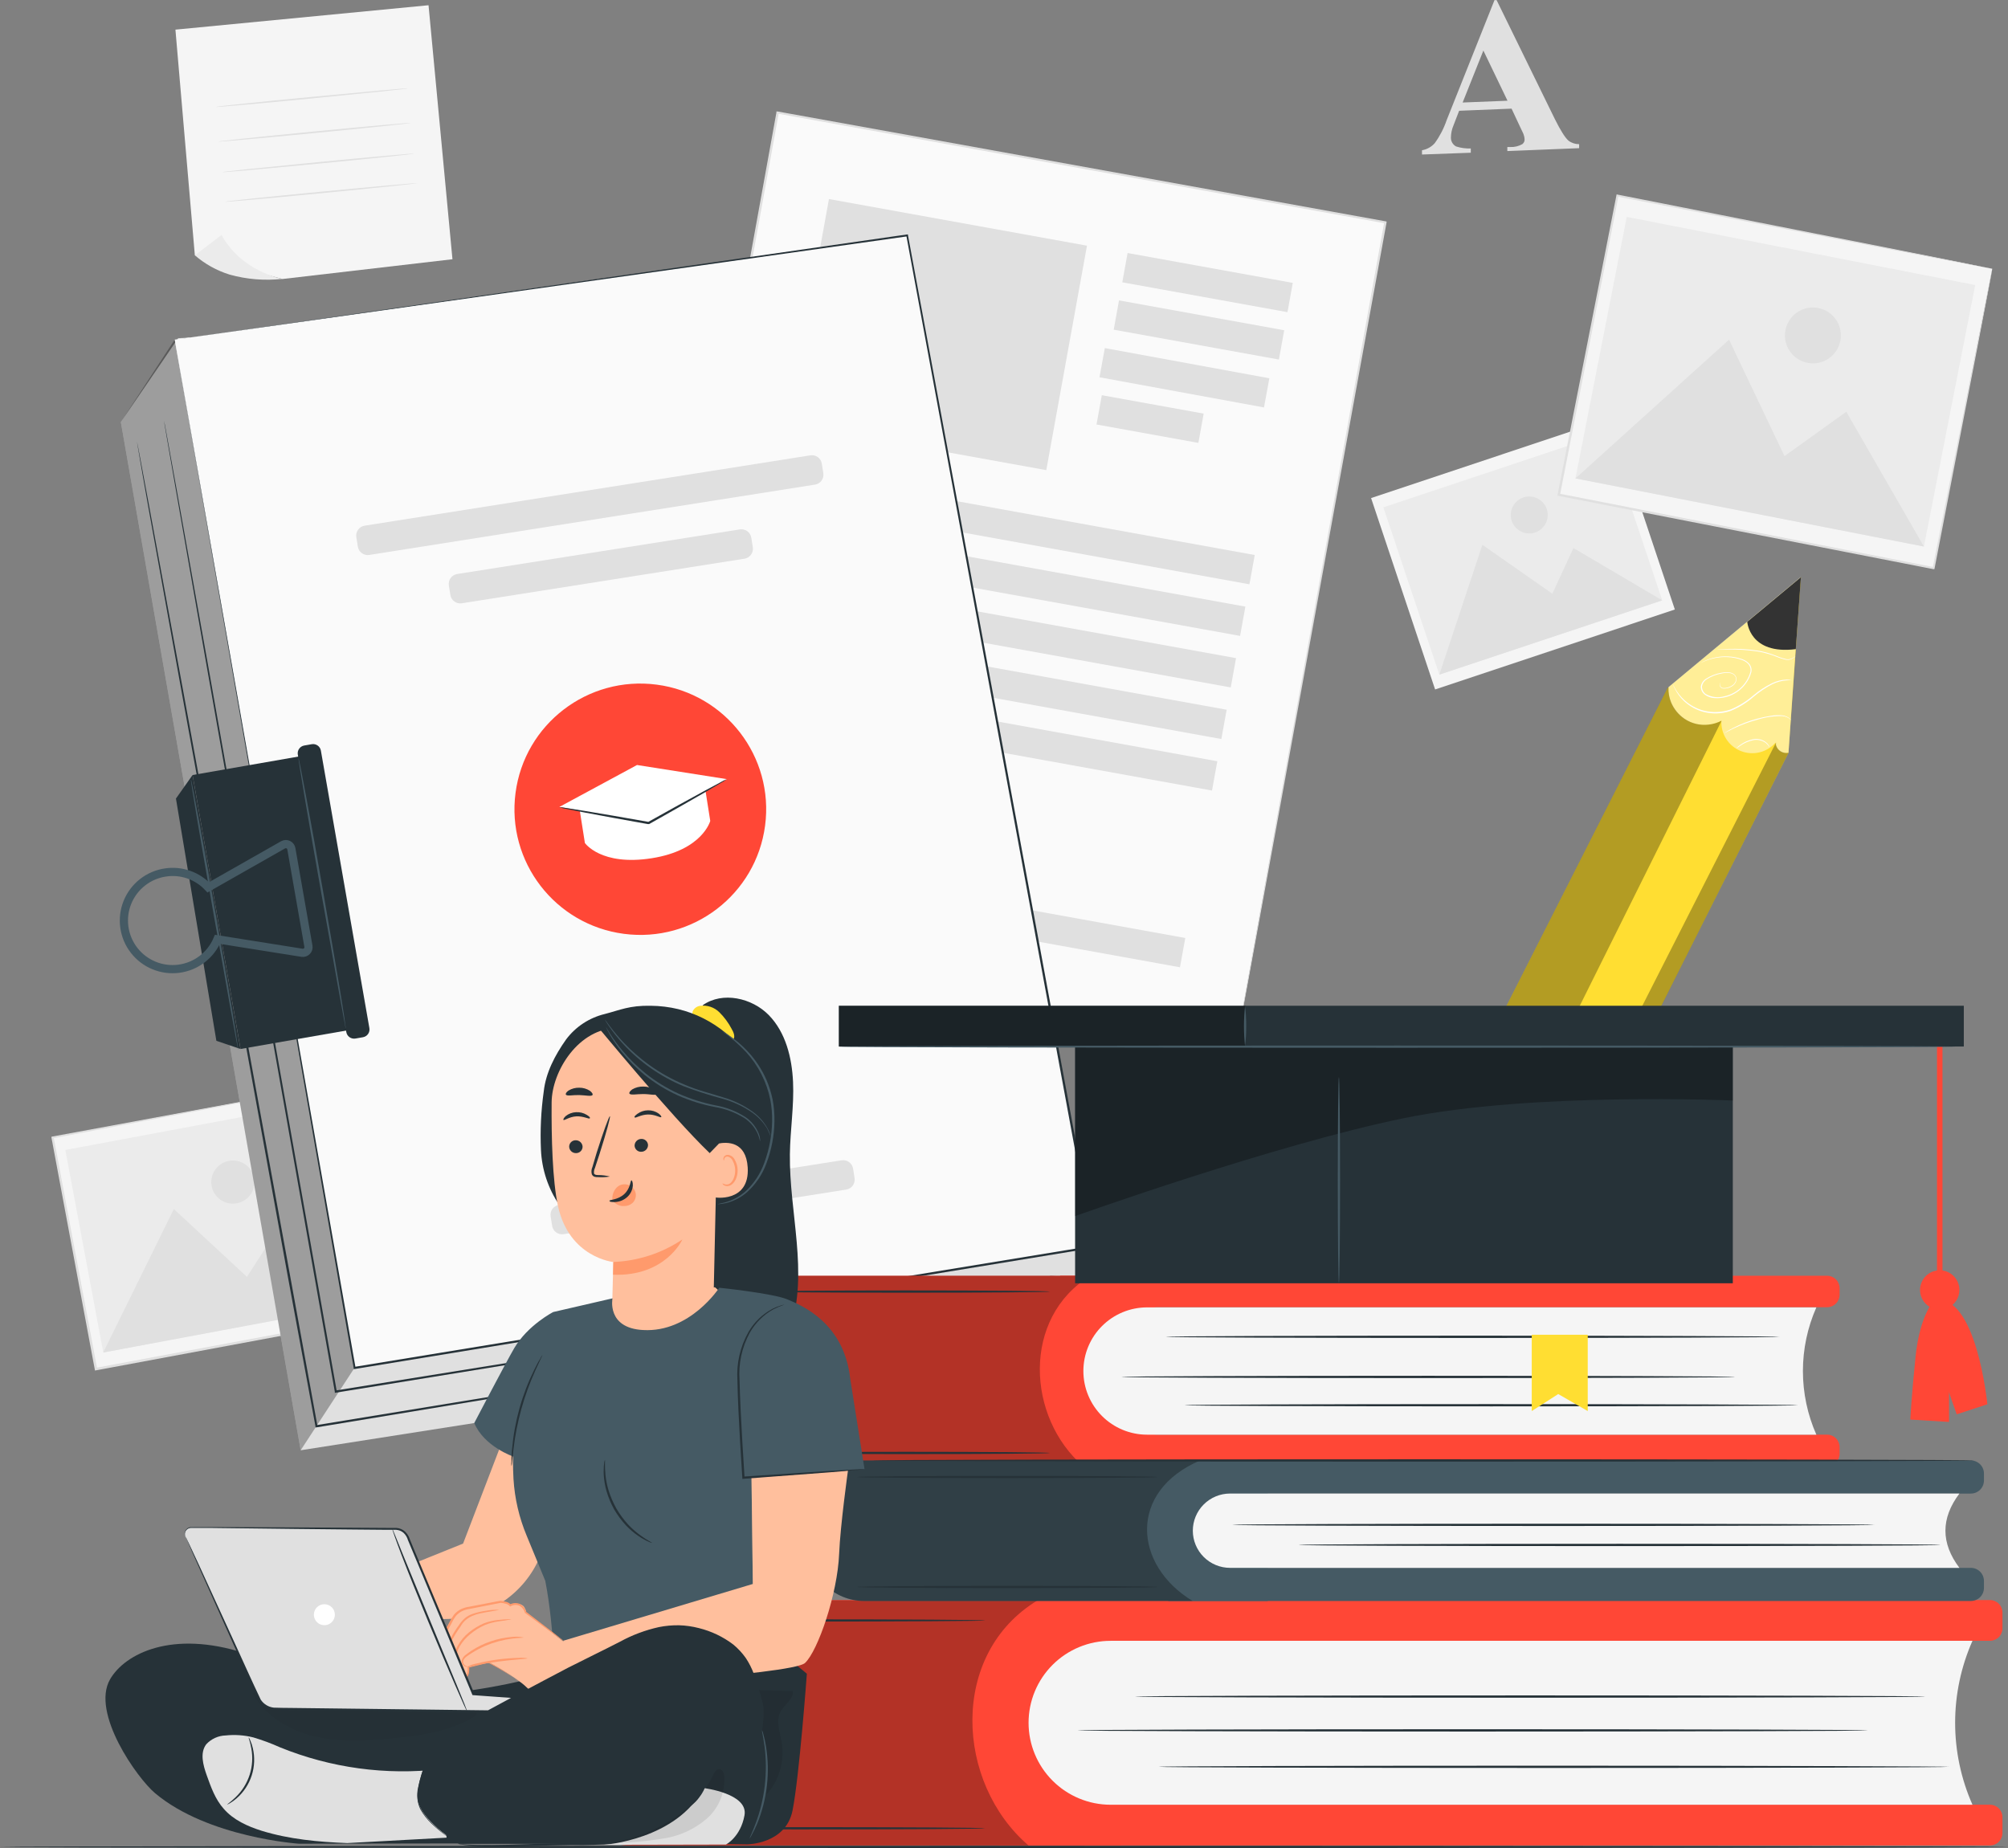 <svg width="490" height="451" viewBox="0 0 490 451" fill="none" xmlns="http://www.w3.org/2000/svg">
<rect x="0" y="0" width="490" height="451" fill="#808080" stroke="none"/>
<g clip-path="url(#clip0_50_2)">
<path d="M83.648 264.282L12.837 277.543L23.411 334.085L94.223 320.824L83.648 264.282Z" fill="#F5F5F5"/>
<path d="M83.672 264.326L83.329 264.409L82.288 264.607L78.447 265.355L63.948 268.13L12.896 277.797L13.094 277.506C16.216 294.333 19.88 313.624 23.72 334.038L23.398 333.809L94.174 320.63L93.997 320.9C90.874 303.875 88.252 289.77 86.43 279.886C85.535 274.949 84.827 271.072 84.349 268.453C84.109 267.133 83.932 266.124 83.807 265.418C83.682 264.711 83.63 264.378 83.63 264.378C83.63 264.378 83.714 264.711 83.838 265.418L84.432 268.401C84.942 271.051 85.681 274.907 86.628 279.834C88.512 289.739 91.197 303.885 94.445 320.952L94.497 321.17L94.268 321.222L23.45 334.422L23.179 334.474L23.127 334.194C19.318 313.78 15.706 294.489 12.563 277.651V277.412L12.812 277.36L64.063 267.902L78.52 265.262L82.34 264.576L83.308 264.409L83.672 264.326Z" fill="#E0E0E0"/>
<path d="M81.785 268.338L15.94 280.643L25.201 330.06L91.046 317.755L81.785 268.338Z" fill="#EBEBEB"/>
<path d="M25.178 330.078L42.424 295.061L60.264 311.618L68.008 299.541L91.02 317.771L25.178 330.078Z" fill="#E0E0E0"/>
<path d="M62.012 287.515C62.204 288.539 62.088 289.597 61.678 290.556C61.268 291.514 60.582 292.329 59.708 292.898C58.834 293.468 57.811 293.765 56.767 293.754C55.724 293.742 54.707 293.422 53.846 292.834C52.985 292.245 52.317 291.415 51.928 290.448C51.54 289.481 51.447 288.421 51.661 287.401C51.876 286.381 52.388 285.448 53.134 284.719C53.88 283.99 54.825 283.498 55.851 283.305C56.532 283.178 57.232 283.185 57.91 283.327C58.589 283.47 59.233 283.744 59.805 284.135C60.377 284.526 60.867 285.026 61.245 285.606C61.624 286.186 61.885 286.834 62.012 287.515Z" fill="#E0E0E0"/>
<path d="M189.756 27.427L153.5 227.449L301.802 254.256L338.058 54.233L189.756 27.427Z" fill="#FAFAFA"/>
<path d="M301.798 254.275C301.798 254.275 301.85 253.943 301.954 253.319L302.454 250.502C302.891 248.029 303.546 244.37 304.389 239.62C306.107 230.099 308.605 216.192 311.769 198.585L337.79 54.214L337.998 54.505L189.732 27.72L190.055 27.492C176.524 102.109 163.961 171.228 153.74 227.501L153.563 227.241L261.32 246.844L291.223 252.311L299.092 253.766C300.871 254.088 301.798 254.275 301.798 254.275L299.133 253.818L291.296 252.425L261.393 247.114L153.459 227.719H153.241V227.501C163.43 171.208 175.952 102.088 189.461 27.471V27.201H189.742L338.102 54.007L338.352 54.059V54.297C327.558 113.543 318.441 163.568 312.029 198.772L304.535 239.724C303.661 244.453 302.995 248.039 302.537 250.554C302.308 251.77 302.141 252.696 302.027 253.33L301.798 254.275Z" fill="#E0E0E0"/>
<path d="M265.25 59.957L202.283 48.575L192.354 103.354L255.321 114.736L265.25 59.957Z" fill="#E0E0E0"/>
<path d="M315.471 69.035L275.16 61.748L273.864 68.897L314.176 76.184L315.471 69.035Z" fill="#E0E0E0"/>
<path d="M306.187 135.448L191.13 114.651L189.834 121.8L304.891 142.597L306.187 135.448Z" fill="#E0E0E0"/>
<path d="M303.905 148.042L188.849 127.244L187.553 134.393L302.609 155.191L303.905 148.042Z" fill="#E0E0E0"/>
<path d="M301.626 160.614L186.569 139.817L185.273 146.966L300.33 167.764L301.626 160.614Z" fill="#E0E0E0"/>
<path d="M299.334 173.206L184.277 152.409L182.981 159.558L298.038 180.355L299.334 173.206Z" fill="#E0E0E0"/>
<path d="M297.054 185.779L181.998 164.981L180.702 172.131L295.758 192.928L297.054 185.779Z" fill="#E0E0E0"/>
<path d="M289.236 228.912L174.179 208.115L172.883 215.264L287.94 236.061L289.236 228.912Z" fill="#E0E0E0"/>
<path d="M242.886 188.977L179.725 177.56L178.429 184.709L241.591 196.126L242.886 188.977Z" fill="#E0E0E0"/>
<path d="M313.379 80.597L273.067 73.31L271.771 80.459L312.083 87.746L313.379 80.597Z" fill="#E0E0E0"/>
<path d="M309.754 92.315L269.607 84.951L268.297 92.072L308.445 99.435L309.754 92.315Z" fill="#E0E0E0"/>
<path d="M293.728 100.939L268.871 96.446L267.575 103.595L292.432 108.088L293.728 100.939Z" fill="#E0E0E0"/>
<path d="M368.858 26.515L356.067 27.034L354.682 30.61C354.287 31.541 354.075 32.54 354.058 33.551C354.045 33.999 354.157 34.441 354.381 34.828C354.605 35.215 354.933 35.532 355.328 35.745C356.484 36.113 357.695 36.278 358.908 36.233V37.272L347.001 37.709V36.669C348.211 36.46 349.313 35.844 350.123 34.923C351.355 33.219 352.327 31.342 353.007 29.352L364.695 0.021H365.205L379.454 29.124C380.842 31.895 381.938 33.628 382.743 34.321C383.488 34.893 384.405 35.197 385.345 35.183V36.16L367.828 36.867V35.88H368.556C369.582 35.927 370.6 35.682 371.492 35.173C371.681 35.028 371.83 34.838 371.925 34.62C372.02 34.401 372.057 34.162 372.033 33.926C372.016 33.592 371.95 33.263 371.835 32.949C371.835 32.793 371.492 32.127 370.95 30.984L368.858 26.515ZM367.87 24.581L361.978 12.338L356.92 25.018L367.87 24.581Z" fill="#E0E0E0"/>
<path d="M393.081 102.038L334.578 121.551L350.202 168.26L408.704 148.747L393.081 102.038Z" fill="#F5F5F5"/>
<path d="M391.964 105.676L337.578 123.817L351.233 164.64L405.619 146.5L391.964 105.676Z" fill="#EBEBEB"/>
<path d="M351.227 164.649L361.739 132.948L378.809 144.89L383.961 133.748L405.62 146.512L351.227 164.649Z" fill="#E0E0E0"/>
<path d="M377.455 124.248C377.739 125.094 377.765 126.006 377.529 126.866C377.294 127.727 376.809 128.499 376.134 129.084C375.46 129.67 374.627 130.042 373.74 130.154C372.854 130.266 371.954 130.114 371.154 129.715C370.355 129.317 369.692 128.691 369.249 127.916C368.806 127.141 368.603 126.252 368.666 125.362C368.728 124.472 369.054 123.62 369.602 122.915C370.149 122.21 370.894 121.683 371.741 121.4C372.304 121.211 372.898 121.135 373.49 121.176C374.082 121.217 374.66 121.374 375.191 121.639C375.722 121.904 376.195 122.27 376.584 122.718C376.972 123.166 377.269 123.686 377.455 124.248Z" fill="#E0E0E0"/>
<path d="M394.704 47.706L380.385 120.729L471.843 138.614L486.163 65.592L394.704 47.706Z" fill="#F5F5F5"/>
<path d="M486.18 65.606L485.733 65.533L484.442 65.305L479.467 64.359L460.732 60.763L394.671 47.968L394.962 47.77C390.705 69.504 385.834 94.418 380.672 120.787L380.453 120.454L471.9 138.405L471.629 138.581C475.99 116.609 479.602 98.388 482.131 85.656C483.412 79.284 484.411 74.285 485.098 70.865C485.441 69.161 485.701 67.862 485.889 66.957C486.076 66.053 486.18 65.606 486.18 65.606C486.18 65.606 486.107 66.053 485.941 66.926C485.774 67.799 485.535 69.109 485.212 70.793C484.556 74.202 483.599 79.191 482.381 85.552C479.904 98.336 476.355 116.619 472.087 138.675L472.035 138.904H471.817L380.307 121.016L380.037 120.964L380.089 120.693C385.293 94.335 390.174 69.421 394.442 47.687L394.494 47.438L394.733 47.489L460.94 60.544L479.592 64.265L484.515 65.305L485.764 65.564L486.18 65.606Z" fill="#E0E0E0"/>
<path d="M396.966 52.933L384.451 116.755L469.484 133.384L482 69.562L396.966 52.933Z" fill="#EBEBEB"/>
<path d="M384.45 116.754L421.93 82.891L435.461 111.308L450.542 100.488L469.485 133.384L384.45 116.754Z" fill="#E0E0E0"/>
<path d="M449.096 83.161C448.838 84.485 448.192 85.703 447.241 86.661C446.29 87.619 445.076 88.273 443.752 88.542C442.428 88.81 441.055 88.681 439.805 88.169C438.555 87.658 437.485 86.788 436.73 85.669C435.976 84.55 435.57 83.233 435.565 81.885C435.561 80.536 435.956 79.216 436.703 78.091C437.45 76.967 438.513 76.09 439.759 75.569C441.006 75.049 442.378 74.909 443.704 75.168C444.584 75.339 445.422 75.681 446.169 76.175C446.916 76.669 447.559 77.306 448.06 78.048C448.56 78.791 448.91 79.624 449.087 80.502C449.265 81.379 449.268 82.283 449.096 83.161Z" fill="#E0E0E0"/>
<path d="M42.809 7.234L47.545 62.301L68.934 68.09L110.411 63.267L104.572 1.278L42.809 7.234Z" fill="#F5F5F5"/>
<path d="M54.06 57.353L47.545 62.301C50.022 64.445 52.917 66.052 56.048 67.02C60.234 68.183 64.605 68.535 68.924 68.059C68.924 68.059 59.046 66.386 54.06 57.353Z" fill="#EBEBEB"/>
<path d="M99.576 21.567C99.576 21.671 89.084 22.762 76.126 24.02C63.168 25.278 52.635 26.213 52.624 26.099C52.614 25.985 63.116 24.872 76.084 23.646C89.053 22.42 99.565 21.432 99.576 21.567Z" fill="#E0E0E0"/>
<path d="M100.19 30.007C100.19 30.111 89.698 31.213 76.74 32.47C63.782 33.728 53.249 34.653 53.238 34.549C53.228 34.445 63.73 33.343 76.698 32.086C89.667 30.828 100.179 29.882 100.19 30.007Z" fill="#E0E0E0"/>
<path d="M101.179 37.48C101.179 37.584 90.687 38.686 77.729 39.933C64.771 41.181 54.248 42.126 54.237 42.012C54.227 41.898 64.719 40.817 77.687 39.559C90.656 38.301 101.168 37.376 101.179 37.48Z" fill="#E0E0E0"/>
<path d="M101.834 44.704C101.834 44.797 91.343 45.899 78.374 47.157C65.406 48.415 54.893 49.35 54.883 49.236C54.872 49.121 65.374 48.03 78.343 46.783C91.312 45.535 101.824 44.6 101.834 44.704Z" fill="#E0E0E0"/>
<path d="M490 450.73C490 450.875 380.297 451 245.01 451C109.724 451 0 450.875 0 450.73C0 450.584 109.672 450.449 245.01 450.449C380.349 450.449 490 450.574 490 450.73Z" fill="#263238"/>
<path d="M29.487 103.003L73.368 353.932L258.406 324.912L266.982 304.228L216.918 72.196L43.475 82.538L29.487 103.003Z" fill="#E0E0E0"/>
<path opacity="0.3" d="M73.368 353.932L86.513 333.809L42.632 82.881L29.487 103.003L73.368 353.932Z" fill="black"/>
<path d="M42.632 82.881L86.513 333.809L266.982 304.228L221.394 57.416L42.632 82.881Z" fill="#FAFAFA"/>
<path d="M42.632 82.891L221.352 57.218H221.571V57.426C234.363 126.348 250.204 211.775 267.253 304.176L267.305 304.457L267.024 304.509L264.047 304.997L86.555 334.1H86.305V333.851C60.493 185.645 43.017 85.094 42.632 82.891C43.017 85.105 60.701 185.614 86.763 333.778L86.472 333.581L263.953 304.478L266.93 303.989L266.701 304.311C249.652 211.9 233.894 126.472 221.165 57.499L221.415 57.675L42.632 82.891Z" fill="#263238"/>
<path d="M186.701 201.484C188.909 184.691 177.067 169.29 160.251 167.084C143.434 164.879 128.012 176.705 125.804 193.498C123.595 210.291 135.438 225.693 152.254 227.898C169.07 230.103 184.493 218.277 186.701 201.484Z" fill="#FF4736"/>
<path d="M142.728 205.726L141.334 196.88L172.007 192.027L173.318 200.342C173.318 200.342 171.445 207.493 159.038 209.447C146.632 211.401 142.728 205.726 142.728 205.726Z" fill="white"/>
<path d="M136.494 196.932L158.382 200.809L177.367 190.145L155.447 186.695L136.494 196.932Z" fill="white"/>
<path d="M197.746 111.124L88.987 128.287C87.652 128.497 86.742 129.748 86.953 131.081L87.32 133.401C87.531 134.733 88.783 135.643 90.117 135.432L198.877 118.269C200.211 118.059 201.122 116.808 200.911 115.475L200.544 113.155C200.333 111.823 199.08 110.913 197.746 111.124Z" fill="#E0E0E0"/>
<path d="M180.54 129.2L111.566 140.085C110.232 140.295 109.321 141.546 109.532 142.879L109.899 145.199C110.11 146.531 111.363 147.441 112.697 147.23L181.67 136.346C183.005 136.135 183.915 134.884 183.705 133.552L183.337 131.232C183.126 129.899 181.874 128.99 180.54 129.2Z" fill="#E0E0E0"/>
<path d="M205.373 283.165L136.4 294.049C135.065 294.26 134.155 295.511 134.366 296.843L134.733 299.163C134.944 300.496 136.196 301.405 137.53 301.195L206.504 290.31C207.838 290.099 208.749 288.849 208.538 287.516L208.171 285.196C207.96 283.863 206.707 282.954 205.373 283.165Z" fill="#E0E0E0"/>
<path d="M257.688 311.203L256.813 311.369L254.232 311.816L244.251 313.479L207.187 319.549L81.975 339.869L81.705 339.921V339.651C79.956 329.724 78.114 319.331 76.24 308.739C66.165 251.833 57.089 200.342 50.522 163.038C47.264 144.392 44.631 129.31 42.799 118.875C41.904 113.678 41.206 109.614 40.717 106.859C40.488 105.487 40.311 104.448 40.186 103.741C40.061 103.034 40.03 102.702 40.03 102.702C40.03 102.702 40.113 103.066 40.249 103.741C40.384 104.417 40.571 105.498 40.821 106.859C41.321 109.614 42.049 113.657 42.996 118.854C44.86 129.248 47.555 144.36 50.886 162.986C57.495 200.279 66.634 251.77 76.719 308.666C78.593 319.247 80.425 329.652 82.184 339.578L81.861 339.349L207.114 319.206L244.199 313.302L254.19 311.733L256.782 311.338L257.688 311.203Z" fill="#263238"/>
<path d="M243.959 320.64L243.137 320.806L240.701 321.233L231.271 322.833L196.216 328.675L77.25 348.34H76.98V348.08L70.141 311.005C59.952 254.878 50.73 204.104 44.048 167.331C40.738 148.954 38.053 134.07 36.2 123.78C35.294 118.646 34.576 114.655 34.118 111.931C33.889 110.591 33.702 109.562 33.587 108.813C33.473 108.065 33.421 107.774 33.421 107.774C33.421 107.774 33.504 108.117 33.639 108.813L34.233 111.931C34.732 114.644 35.482 118.625 36.439 123.749L44.454 167.268C51.177 204.042 60.462 254.816 70.714 310.912C73.024 323.623 75.293 336.065 77.469 348.028L77.156 347.81L196.133 328.332L231.209 322.646L240.649 321.139L243.095 320.765L243.959 320.64Z" fill="#263238"/>
<path d="M46.993 189.137L42.934 194.885L52.801 254.005L58.682 256.001L46.993 189.137Z" fill="#263238"/>
<path d="M75.177 184.223L47.002 189.139L58.699 255.998L86.874 251.083L75.177 184.223Z" fill="#263238"/>
<path d="M76.075 181.62L74.24 181.94C73.192 182.123 72.492 183.119 72.674 184.165L84.51 251.886C84.693 252.932 85.69 253.632 86.738 253.45L88.573 253.13C89.621 252.947 90.322 251.951 90.139 250.905L78.303 183.184C78.121 182.138 77.123 181.438 76.075 181.62Z" fill="#263238"/>
<path d="M69.1 206.162L50.813 216.556C49.504 215.152 47.873 214.086 46.059 213.453C44.246 212.819 42.305 212.635 40.405 212.918C38.35 213.215 36.409 214.045 34.776 215.325C33.143 216.605 31.874 218.29 31.096 220.213C30.319 222.135 30.059 224.227 30.344 226.281C30.628 228.335 31.447 230.278 32.718 231.917C33.99 233.556 35.669 234.834 37.589 235.623C39.509 236.411 41.603 236.684 43.661 236.413C45.719 236.141 47.67 235.336 49.32 234.077C50.969 232.818 52.259 231.149 53.061 229.237L73.701 232.521C73.916 232.554 74.136 232.535 74.343 232.466C74.55 232.398 74.737 232.281 74.889 232.125C75.042 231.97 75.155 231.781 75.22 231.573C75.285 231.365 75.299 231.145 75.262 230.931L71.099 207.139C71.064 206.924 70.978 206.721 70.848 206.546C70.718 206.372 70.548 206.231 70.353 206.135C70.157 206.039 69.941 205.992 69.723 205.996C69.505 206.001 69.292 206.058 69.1 206.162V206.162Z" stroke="#455A64" stroke-width="2" stroke-miterlimit="10"/>
<path d="M84.38 251.012C84.311 250.795 84.262 250.572 84.234 250.346C84.14 249.848 84.026 249.214 83.87 248.434C83.557 246.698 83.12 244.276 82.579 241.366C81.538 235.348 80.04 227.137 78.416 218.063C76.792 208.989 75.408 200.757 74.367 194.719C73.878 191.787 73.482 189.387 73.201 187.64C73.076 186.85 72.983 186.206 72.91 185.707C72.861 185.485 72.84 185.258 72.847 185.031C72.918 185.246 72.974 185.464 73.014 185.686C73.118 186.185 73.253 186.819 73.409 187.599C73.743 189.335 74.2 191.756 74.752 194.656C75.866 200.612 77.354 208.854 78.915 217.959C80.477 227.064 81.934 235.327 82.912 241.304C83.412 244.297 83.786 246.719 84.036 248.392C84.151 249.234 84.255 249.879 84.296 250.336C84.352 250.557 84.38 250.784 84.38 251.012Z" fill="#455A64"/>
<path d="M58.12 256.24C58.058 256.018 58.009 255.792 57.974 255.564C57.88 255.076 57.766 254.442 57.62 253.652C57.297 251.916 56.86 249.494 56.319 246.594C55.278 240.566 53.779 232.355 52.156 223.281C50.532 214.207 49.158 205.975 48.107 199.947C47.618 197.005 47.222 194.604 46.941 192.868C46.816 192.068 46.723 191.434 46.65 190.935C46.601 190.71 46.58 190.48 46.587 190.249C46.666 190.465 46.725 190.688 46.764 190.914C46.858 191.413 46.993 192.047 47.149 192.827C47.483 194.563 47.941 196.984 48.492 199.874C49.606 205.84 51.094 214.072 52.655 223.187C54.217 232.303 55.674 240.545 56.663 246.522C57.152 249.515 57.537 251.937 57.776 253.621C57.891 254.462 57.995 255.107 58.036 255.554C58.092 255.778 58.12 256.009 58.12 256.24Z" fill="#455A64"/>
<path d="M177.346 190.156C176.893 190.502 176.413 190.811 175.91 191.081L171.892 193.44C168.478 195.415 163.743 198.107 158.497 201.059L158.403 201.111H158.31H158.091C152.106 200.071 146.642 199.032 142.791 198.315L138.159 197.411C137.586 197.323 137.022 197.183 136.473 196.995C137.053 197.021 137.63 197.087 138.201 197.192L142.853 197.93C146.788 198.575 152.221 199.51 158.195 200.57H158.403H158.216C163.472 197.629 168.239 194.989 171.747 193.097L175.858 190.894C176.33 190.602 176.828 190.355 177.346 190.156Z" fill="#263238"/>
<path d="M193.156 311.338H281.897V357.84H193.156C188.284 357.84 183.612 355.907 180.167 352.467C176.721 349.026 174.786 344.36 174.786 339.495V329.672C174.786 324.807 176.721 320.141 180.167 316.7C183.612 313.26 188.284 311.327 193.156 311.327V311.338Z" fill="#FF4736"/>
<path d="M258.697 311.338H445.859C446.667 311.338 447.443 311.659 448.015 312.23C448.587 312.801 448.908 313.575 448.908 314.383V315.973C448.908 316.781 448.587 317.556 448.015 318.127C447.443 318.698 446.667 319.019 445.859 319.019H258.697V311.296V311.338Z" fill="#FF4736"/>
<path d="M258.697 350.117H445.859C446.667 350.117 447.443 350.438 448.015 351.009C448.587 351.58 448.908 352.355 448.908 353.163V354.794C448.908 355.602 448.587 356.377 448.015 356.948C447.443 357.519 446.667 357.84 445.859 357.84H258.697V350.117Z" fill="#FF4736"/>
<path d="M443.236 350.128H279.92C277.877 350.128 275.854 349.726 273.967 348.945C272.079 348.164 270.365 347.019 268.921 345.576C267.476 344.133 266.331 342.42 265.55 340.534C264.77 338.649 264.368 336.629 264.37 334.589C264.37 330.47 266.008 326.521 268.924 323.609C271.84 320.696 275.796 319.06 279.92 319.06H443.236C441.072 323.954 439.954 329.245 439.954 334.594C439.954 339.943 441.072 345.234 443.236 350.128Z" fill="#F5F5F5"/>
<path opacity="0.3" d="M264.37 357.85H193.51C188.541 357.85 183.776 355.879 180.263 352.37C176.749 348.862 174.775 344.103 174.775 339.141V329.901C174.775 324.978 176.734 320.256 180.22 316.775C183.706 313.293 188.434 311.338 193.365 311.338H266.129C249.278 321.544 250.537 345.97 264.37 357.85Z" fill="black"/>
<path d="M423.398 336.033C423.398 336.189 389.873 336.314 348.531 336.314C307.189 336.314 273.664 336.189 273.664 336.033C273.664 335.878 307.179 335.753 348.531 335.753C389.883 335.753 423.398 335.878 423.398 336.033Z" fill="#263238"/>
<path d="M438.802 342.935C438.802 343.091 405.277 343.216 363.935 343.216C322.594 343.216 289.069 343.091 289.069 342.935C289.069 342.779 322.583 342.665 363.935 342.665C405.287 342.665 438.802 342.79 438.802 342.935Z" fill="#263238"/>
<path d="M434.264 326.243C434.264 326.398 400.739 326.523 359.397 326.523C318.056 326.523 284.52 326.398 284.52 326.243C284.52 326.087 318.035 325.962 359.397 325.962C400.76 325.962 434.264 326.107 434.264 326.243Z" fill="#263238"/>
<path d="M256.168 354.587C256.168 354.742 240.472 354.867 221.123 354.867C201.775 354.867 186.079 354.742 186.079 354.587C186.079 354.431 201.764 354.306 221.123 354.306C240.483 354.306 256.168 354.431 256.168 354.587Z" fill="#263238"/>
<path d="M256.168 315.204C256.168 315.36 240.472 315.485 221.123 315.485C201.775 315.485 186.079 315.36 186.079 315.204C186.079 315.048 201.764 314.924 221.123 314.924C240.483 314.924 256.168 315.048 256.168 315.204Z" fill="#263238"/>
<path d="M153.969 390.487H273.55V450.376H153.969C149.097 450.376 144.425 448.444 140.979 445.003C137.534 441.563 135.599 436.897 135.599 432.031V408.822C135.599 403.956 137.534 399.29 140.979 395.85C144.425 392.409 149.097 390.477 153.969 390.477V390.487Z" fill="#FF4736"/>
<path d="M243.668 390.487H485.597C486.406 390.487 487.182 390.808 487.754 391.379C488.326 391.95 488.647 392.725 488.647 393.532V397.388C488.647 398.196 488.326 398.971 487.754 399.542C487.182 400.113 486.406 400.434 485.597 400.434H243.668V390.487Z" fill="#FF4736"/>
<path d="M243.668 440.429H485.597C486.406 440.429 487.182 440.75 487.754 441.321C488.326 441.893 488.647 442.667 488.647 443.475V447.331C488.647 448.139 488.326 448.913 487.754 449.484C487.182 450.056 486.406 450.376 485.597 450.376H243.668V440.429Z" fill="#FF4736"/>
<path d="M481.33 440.44H271.021C265.709 440.437 260.615 438.328 256.86 434.576C253.105 430.824 250.995 425.736 250.995 420.432C250.995 417.805 251.513 415.205 252.519 412.779C253.526 410.353 255.001 408.148 256.86 406.291C258.72 404.434 260.928 402.961 263.357 401.956C265.787 400.951 268.391 400.434 271.021 400.434H481.33C478.54 406.735 477.099 413.548 477.099 420.437C477.099 427.326 478.54 434.139 481.33 440.44Z" fill="#F5F5F5"/>
<path opacity="0.3" d="M250.974 450.376H153.73C151.349 450.376 148.992 449.908 146.793 448.998C144.594 448.088 142.596 446.754 140.913 445.073C139.23 443.391 137.896 441.395 136.986 439.198C136.075 437.002 135.608 434.648 135.609 432.27V409.258C135.609 404.296 137.583 399.538 141.096 396.029C144.61 392.52 149.375 390.549 154.344 390.549H253.222C231.542 403.625 233.166 435.087 250.974 450.376Z" fill="black"/>
<path d="M455.778 422.292C455.778 422.448 412.604 422.573 359.366 422.573C306.128 422.573 262.944 422.448 262.944 422.292C262.944 422.136 306.107 422.011 359.366 422.011C412.625 422.011 455.778 422.136 455.778 422.292Z" fill="#263238"/>
<path d="M475.626 431.179C475.626 431.335 432.453 431.46 379.204 431.46C325.955 431.46 282.782 431.335 282.782 431.179C282.782 431.023 325.945 430.909 379.204 430.909C432.463 430.909 475.626 431.085 475.626 431.179Z" fill="#263238"/>
<path d="M469.818 414.039C469.818 414.195 426.655 414.32 373.407 414.32C320.158 414.32 276.985 414.195 276.985 414.039C276.985 413.884 320.148 413.759 373.407 413.759C426.666 413.759 469.818 413.884 469.818 414.039Z" fill="#263238"/>
<path d="M240.41 446.177C240.41 446.333 220.208 446.458 195.28 446.458C170.352 446.458 150.15 446.333 150.15 446.177C150.15 446.021 170.352 445.907 195.28 445.907C220.208 445.907 240.41 446.032 240.41 446.177Z" fill="#263238"/>
<path d="M240.41 395.466C240.41 395.611 220.208 395.736 195.28 395.736C170.352 395.736 150.15 395.611 150.15 395.466C150.15 395.32 170.352 395.185 195.28 395.185C220.208 395.185 240.41 395.31 240.41 395.466Z" fill="#263238"/>
<path d="M210.84 356.416H309.365V390.716H210.84C207.251 390.716 203.81 389.292 201.272 386.758C198.735 384.224 197.309 380.787 197.309 377.204V369.928C197.309 366.344 198.735 362.907 201.272 360.373C203.81 357.839 207.251 356.416 210.84 356.416Z" fill="#455A64"/>
<path d="M285.093 356.416H480.934C481.782 356.416 482.595 356.752 483.194 357.35C483.793 357.949 484.13 358.761 484.13 359.607V361.311C484.13 362.158 483.793 362.969 483.194 363.568C482.595 364.166 481.782 364.502 480.934 364.502H285.093V356.426V356.416Z" fill="#455A64"/>
<path d="M285.093 382.629H480.934C481.782 382.629 482.595 382.965 483.194 383.564C483.793 384.162 484.13 384.974 484.13 385.82V387.525C484.13 388.371 483.793 389.183 483.194 389.781C482.595 390.379 481.782 390.716 480.934 390.716H285.093V382.64V382.629Z" fill="#455A64"/>
<path d="M478.145 382.629H300.164C297.756 382.629 295.446 381.675 293.742 379.975C292.039 378.276 291.08 375.97 291.077 373.566C291.077 371.159 292.035 368.851 293.739 367.15C295.443 365.448 297.754 364.492 300.164 364.492H478.145C473.593 370.541 473.593 376.587 478.145 382.629Z" fill="#F5F5F5"/>
<path opacity="0.3" d="M291.025 390.705H210.882C209.092 390.705 207.319 390.353 205.665 389.669C204.012 388.984 202.509 387.981 201.244 386.717C199.979 385.452 198.976 383.951 198.291 382.299C197.607 380.647 197.256 378.877 197.257 377.089V370.312C197.256 368.488 197.615 366.681 198.313 364.995C199.011 363.309 200.035 361.777 201.326 360.487C202.618 359.196 204.151 358.172 205.839 357.474C207.527 356.775 209.336 356.416 211.163 356.416H292.878C275.236 363.941 276.558 381.954 291.025 390.705Z" fill="black"/>
<path d="M457.422 372.131C457.422 372.287 422.346 372.412 379.09 372.412C335.833 372.412 300.757 372.287 300.757 372.131C300.757 371.975 335.822 371.861 379.09 371.861C422.357 371.861 457.422 371.986 457.422 372.131Z" fill="#263238"/>
<path d="M473.544 377.037C473.544 377.193 438.469 377.318 395.212 377.318C351.955 377.318 316.879 377.193 316.879 377.037C316.879 376.881 351.945 376.757 395.212 376.757C438.479 376.757 473.544 376.861 473.544 377.037Z" fill="#263238"/>
<path d="M282.47 387.296C282.47 387.452 266.056 387.577 245.801 387.577C225.547 387.577 209.133 387.452 209.133 387.296C209.133 387.14 225.547 387.015 245.801 387.015C266.056 387.015 282.47 387.14 282.47 387.296Z" fill="#263238"/>
<path d="M282.47 360.459C282.47 360.615 266.056 360.729 245.801 360.729C225.547 360.729 209.133 360.615 209.133 360.459C209.133 360.303 225.547 360.178 245.801 360.178C266.056 360.178 282.47 360.303 282.47 360.459Z" fill="#263238"/>
<path d="M481.788 356.416C481.788 356.572 421.555 356.697 347.282 356.697C273.009 356.697 212.734 356.572 212.734 356.416C212.734 356.26 272.946 356.135 347.251 356.135C421.555 356.135 481.788 356.25 481.788 356.416Z" fill="#263238"/>
<path d="M373.781 325.733V344.359L380.245 340.212L387.447 344.359V325.733H373.781Z" fill="#FFDE32"/>
<path d="M439.468 140.858L406.921 167.923L357.42 265.594L388.28 279.522L436.429 183.732L439.468 140.858Z" fill="#FFDE32"/>
<g opacity="0.7">
<path opacity="0.7" d="M436.429 183.711C436.052 183.805 435.658 183.809 435.279 183.725C434.899 183.641 434.545 183.471 434.242 183.227C433.94 182.984 433.698 182.674 433.536 182.321C433.373 181.969 433.295 181.584 433.306 181.196C432.279 182.39 430.904 183.232 429.373 183.604C427.842 183.976 426.233 183.86 424.772 183.271C423.31 182.683 422.071 181.652 421.227 180.323C420.383 178.994 419.977 177.435 420.067 175.864C418.695 176.602 417.152 176.961 415.595 176.907C414.039 176.853 412.524 176.386 411.208 175.554C409.891 174.723 408.82 173.557 408.103 172.176C407.386 170.795 407.05 169.248 407.129 167.695L439.395 140.826L436.429 183.711Z" fill="white"/>
</g>
<path d="M426.374 151.75C426.374 151.75 426.874 159.837 438.219 158.423L439.468 140.858L426.374 151.75Z" fill="#333333"/>
<path opacity="0.3" d="M420.108 175.895L372.387 271.82L357.42 265.584L406.921 167.882L407.171 167.674C407.097 168.976 407.325 170.278 407.837 171.478C408.521 173.053 409.631 174.407 411.043 175.386C412.776 176.569 414.881 177.082 416.965 176.831C418.061 176.713 419.127 176.396 420.108 175.895Z" fill="black"/>
<path opacity="0.3" d="M433.389 181.227L384.367 277.734L388.322 279.522L436.429 183.711C435.776 183.83 435.102 183.702 434.539 183.352C433.975 183.003 433.562 182.457 433.379 181.82C433.363 181.622 433.367 181.424 433.389 181.227Z" fill="black"/>
<path d="M419.859 166.582C419.757 166.702 419.698 166.852 419.692 167.009C419.694 167.236 419.78 167.454 419.934 167.621C420.088 167.788 420.298 167.892 420.525 167.913C421.263 167.945 421.993 167.741 422.607 167.331C422.995 167.103 423.304 166.762 423.491 166.354C423.595 166.133 423.64 165.889 423.624 165.645C423.608 165.402 423.53 165.166 423.398 164.961C423.226 164.748 423.011 164.574 422.767 164.451C422.523 164.327 422.255 164.257 421.982 164.244C421.38 164.191 420.773 164.226 420.181 164.348C418.856 164.568 417.591 165.06 416.466 165.792C416.165 165.977 415.907 166.224 415.71 166.516C415.512 166.808 415.38 167.139 415.321 167.487C415.305 167.85 415.38 168.212 415.538 168.541C415.696 168.869 415.932 169.153 416.226 169.368C416.91 169.761 417.666 170.012 418.449 170.109C419.232 170.205 420.026 170.144 420.785 169.929C422.291 169.613 423.681 168.889 424.803 167.837C425.924 166.785 426.734 165.444 427.145 163.963C427.215 163.636 427.208 163.296 427.125 162.972C427.042 162.647 426.885 162.346 426.666 162.092C426.224 161.62 425.674 161.264 425.063 161.053C423.963 160.651 422.808 160.419 421.639 160.367C419.933 160.277 418.227 160.532 416.622 161.115C416.06 161.323 415.581 161.521 415.342 161.656C415.102 161.791 414.904 161.864 414.904 161.864C415.436 161.527 416.001 161.245 416.591 161.022C418.199 160.407 419.917 160.128 421.639 160.201C422.832 160.241 424.011 160.465 425.136 160.866C425.779 161.087 426.357 161.461 426.822 161.957C427.067 162.238 427.243 162.572 427.337 162.933C427.431 163.294 427.44 163.671 427.363 164.036C426.825 165.965 425.636 167.649 423.997 168.803C422.358 169.956 420.37 170.509 418.37 170.366C417.551 170.323 416.76 170.05 416.091 169.576C415.756 169.345 415.485 169.033 415.303 168.67C415.121 168.307 415.034 167.903 415.05 167.497C415.114 167.118 415.259 166.756 415.475 166.437C415.69 166.118 415.971 165.849 416.299 165.647C417.453 164.9 418.751 164.401 420.109 164.181C420.723 164.066 421.35 164.038 421.972 164.098C422.267 164.116 422.556 164.197 422.818 164.335C423.08 164.473 423.31 164.665 423.491 164.899C423.635 165.128 423.719 165.39 423.736 165.661C423.752 165.932 423.7 166.202 423.585 166.447C423.383 166.883 423.053 167.245 422.638 167.487C422.004 167.894 421.256 168.088 420.504 168.038C420.26 168.014 420.034 167.899 419.872 167.716C419.71 167.532 419.623 167.295 419.63 167.05C419.682 166.666 419.859 166.572 419.859 166.582Z" fill="white"/>
<path d="M437.324 166.042C437.324 166.042 436.845 165.969 435.992 166.042C434.776 166.122 433.587 166.439 432.494 166.977C430.886 167.801 429.378 168.805 427.998 169.971C426.318 171.447 424.405 172.634 422.336 173.484C420.202 174.217 417.899 174.303 415.716 173.733C413.939 173.265 412.305 172.365 410.96 171.114C410.048 170.251 409.292 169.239 408.722 168.121C408.505 167.729 408.324 167.318 408.181 166.894C408.24 166.991 408.292 167.092 408.337 167.196C408.43 167.404 408.587 167.705 408.795 168.079C409.404 169.13 410.173 170.08 411.074 170.896C412.409 172.109 414.021 172.98 415.768 173.432C417.914 173.97 420.17 173.877 422.263 173.162C424.305 172.323 426.197 171.158 427.863 169.711C429.256 168.54 430.787 167.542 432.422 166.738C433.533 166.199 434.746 165.898 435.981 165.855C436.435 165.86 436.886 165.923 437.324 166.042Z" fill="white"/>
<path d="M437.136 175.781C436.54 175.177 435.746 174.808 434.899 174.742C432.842 174.723 430.795 175.025 428.831 175.635C426.84 176.171 424.903 176.888 423.044 177.777C422.325 178.12 421.763 178.421 421.368 178.618C421.174 178.742 420.968 178.846 420.754 178.93C420.935 178.789 421.127 178.66 421.326 178.546C421.701 178.317 422.263 177.984 422.971 177.631C424.819 176.688 426.763 175.942 428.768 175.407C429.87 175.105 430.989 174.869 432.12 174.7C433.043 174.531 433.985 174.493 434.919 174.586C435.557 174.654 436.163 174.898 436.668 175.292C436.847 175.432 437.005 175.596 437.136 175.781Z" fill="white"/>
<path d="M423.626 182.672C423.943 182.343 424.291 182.047 424.667 181.789C425.595 181.108 426.661 180.64 427.79 180.417C428.355 180.301 428.939 180.314 429.499 180.452C430.059 180.59 430.581 180.852 431.027 181.217C431.292 181.442 431.514 181.713 431.682 182.017C431.745 182.127 431.788 182.246 431.807 182.371C431.567 181.982 431.269 181.631 430.923 181.331C430.482 181 429.975 180.766 429.437 180.646C428.898 180.526 428.34 180.522 427.8 180.635C426.716 180.863 425.687 181.3 424.771 181.924C424.405 182.195 424.022 182.445 423.626 182.672Z" fill="white"/>
<path d="M438.177 160.169C438.131 160.221 438.078 160.266 438.021 160.305C437.917 160.377 437.761 160.492 437.542 160.627C437.289 160.806 437.002 160.933 436.699 161.001C436.29 161.073 435.869 161.049 435.471 160.928C434.586 160.731 433.598 160.284 432.484 159.889C431.276 159.479 430.037 159.17 428.779 158.964C426.473 158.63 424.145 158.473 421.816 158.496H419.734C419.474 158.522 419.213 158.522 418.953 158.496L419.734 158.434L421.816 158.361C424.154 158.287 426.495 158.423 428.81 158.766C430.086 158.968 431.34 159.288 432.557 159.722C433.681 160.117 434.638 160.575 435.513 160.762C435.839 160.88 436.188 160.921 436.532 160.883C436.877 160.845 437.208 160.729 437.501 160.544C437.72 160.408 437.946 160.283 438.177 160.169Z" fill="white"/>
<path d="M472.67 248.434V333.57C472.691 333.734 472.77 333.884 472.894 333.993C473.017 334.102 473.177 334.162 473.342 334.162C473.507 334.162 473.666 334.102 473.789 333.993C473.913 333.884 473.993 333.734 474.013 333.57V248.434C473.993 248.271 473.913 248.12 473.789 248.011C473.666 247.902 473.507 247.842 473.342 247.842C473.177 247.842 473.017 247.902 472.894 248.011C472.77 248.12 472.691 248.271 472.67 248.434Z" fill="#FF4736"/>
<path d="M478.145 314.809C478.145 315.759 477.863 316.687 477.335 317.477C476.806 318.267 476.055 318.882 475.177 319.246C474.298 319.609 473.331 319.704 472.398 319.519C471.466 319.334 470.609 318.876 469.936 318.205C469.264 317.533 468.806 316.678 468.62 315.746C468.435 314.815 468.53 313.849 468.894 312.972C469.258 312.094 469.874 311.344 470.665 310.817C471.456 310.289 472.385 310.007 473.336 310.007C474.612 310.007 475.835 310.513 476.737 311.414C477.638 312.314 478.145 313.536 478.145 314.809Z" fill="#FF4736"/>
<path d="M472.004 317.293C472.004 317.293 468.497 320.796 467.445 331.055C466.394 341.314 466.165 346.438 466.165 346.438L475.616 347.02V339.682C475.616 340.025 477.489 345.159 477.489 345.159L484.962 342.706C484.962 342.706 482.308 315.433 472.004 317.293Z" fill="#FF4736"/>
<path d="M422.846 255.398H262.351V313.177H422.846V255.398Z" fill="#263238"/>
<path d="M479.217 245.451H204.699V255.398H479.217V245.451Z" fill="#263238"/>
<path opacity="0.3" d="M262.351 296.786C262.351 296.786 311.103 279.325 342.598 272.88C374.094 266.436 422.846 268.577 422.846 268.577V255.429H262.351V296.786Z" fill="black"/>
<path opacity="0.3" d="M303.994 245.451H204.699V255.398H303.994V245.451Z" fill="black"/>
<path d="M477.229 255.429C477.229 255.585 416.185 255.71 340.881 255.71C265.577 255.71 204.533 255.585 204.533 255.429C204.533 255.273 265.556 255.159 340.881 255.159C416.205 255.159 477.229 255.252 477.229 255.429Z" fill="#455A64"/>
<path d="M303.838 255.481C303.463 252.124 303.463 248.735 303.838 245.378C304.199 248.736 304.199 252.123 303.838 255.481Z" fill="#455A64"/>
<path d="M326.726 313.188C326.58 313.188 326.455 301.91 326.455 288.003C326.455 274.096 326.58 262.83 326.726 262.83C326.871 262.83 327.007 274.096 327.007 288.003C327.007 301.91 326.882 313.188 326.726 313.188Z" fill="#455A64"/>
<path d="M94.549 384.147L113.003 376.705L127.095 339.942L145.882 349.608C145.882 349.608 144.071 353.235 140.189 362.226C138.68 365.687 133.715 375.364 131.696 380.072C129.827 384.425 126.749 388.153 122.826 390.815C118.903 393.476 114.298 394.96 109.557 395.091L92.238 395.538L94.549 384.147Z" fill="#FFBF9D"/>
<path d="M85.379 377.037L82.631 374.106C82.097 373.757 81.469 373.579 80.831 373.597L72.004 373.867C71.18 373.947 70.385 374.21 69.677 374.638C68.969 375.067 68.366 375.648 67.914 376.341L64.698 381.798C64.698 381.798 62.543 385.529 62.814 386.444C62.934 386.823 63.191 387.145 63.535 387.347C63.88 387.548 64.286 387.615 64.677 387.535C64.677 387.535 64.989 389.26 65.562 389.614C65.893 389.78 66.255 389.878 66.625 389.902C66.995 389.925 67.366 389.873 67.716 389.749C67.868 390.076 68.115 390.351 68.425 390.536C68.735 390.721 69.094 390.809 69.454 390.788C69.609 390.774 69.762 390.746 69.912 390.705C70.953 390.383 71.432 388.356 71.432 388.356L75.907 387.535C75.907 387.535 82.34 391.828 84.609 394.634C86.878 397.44 92.81 395.299 92.81 395.299L95.027 384.698L85.379 377.037Z" fill="#FFBF9D"/>
<path d="M78.874 378.295C78.246 378.489 77.595 378.597 76.938 378.617C75.72 378.752 74.003 378.804 72.056 379.054L72.265 378.898C71.93 379.616 71.547 380.31 71.12 380.977C69.944 382.839 68.515 384.528 66.873 385.997C66.228 386.644 65.479 387.178 64.656 387.577C64.656 387.504 65.437 386.88 66.603 385.706C68.133 384.186 69.491 382.503 70.651 380.686C71.078 379.989 71.463 379.303 71.786 378.607L71.848 378.472H71.994C73.982 378.253 75.699 378.274 76.917 378.233C77.57 378.186 78.225 378.207 78.874 378.295Z" fill="#FF9A6C"/>
<path d="M79.072 382.504C78.551 382.758 77.985 382.907 77.406 382.941C75.969 383.14 74.508 383.09 73.087 382.795L73.409 382.619C73.222 383.163 73.007 383.697 72.764 384.219C71.959 385.878 70.831 387.358 69.444 388.574C68.903 389.11 68.258 389.531 67.55 389.811C68.063 389.274 68.605 388.764 69.173 388.283C70.457 387.037 71.513 385.578 72.296 383.97C72.537 383.473 72.749 382.963 72.931 382.442L73.014 382.213H73.243C75.164 382.572 77.124 382.67 79.072 382.504Z" fill="#FF9A6C"/>
<path d="M90.292 384.677L82.413 381.018C81.355 380.43 80.184 380.076 78.978 379.979C77.688 380.092 76.443 380.508 75.345 381.195L71.099 383.378C70.87 383.502 70.62 383.648 70.547 383.887C70.474 384.126 70.672 384.542 70.912 384.781C72.008 385.816 73.442 386.421 74.95 386.482C76.458 386.543 77.937 386.057 79.113 385.113C79.688 386.987 80.586 388.745 81.767 390.31C82.371 391.095 83.167 391.711 84.079 392.098C84.99 392.486 85.987 392.633 86.971 392.524" fill="#FFBF9D"/>
<path d="M86.951 392.628C86.885 392.66 86.815 392.681 86.743 392.69C86.531 392.743 86.315 392.77 86.097 392.774C85.27 392.777 84.455 392.577 83.724 392.192C82.591 391.6 81.631 390.726 80.935 389.655C80.071 388.28 79.372 386.808 78.853 385.269L79.249 385.363C78.616 385.893 77.885 386.293 77.097 386.539C76.309 386.785 75.481 386.873 74.659 386.797C73.765 386.736 72.893 386.492 72.098 386.08C71.691 385.865 71.31 385.603 70.963 385.3C70.776 385.146 70.605 384.971 70.454 384.781C70.355 384.662 70.285 384.523 70.247 384.374C70.209 384.225 70.205 384.069 70.235 383.918C70.269 383.794 70.328 383.678 70.409 383.578C70.489 383.478 70.589 383.396 70.703 383.336C70.891 383.222 71.047 383.149 71.213 383.055L72.192 382.556L74.117 381.517C75.313 380.817 76.589 380.263 77.916 379.864C79.191 379.635 80.505 379.836 81.653 380.436C82.694 380.914 83.734 381.392 84.567 381.818L88.731 383.897C89.254 384.133 89.758 384.407 90.24 384.718C89.689 384.555 89.153 384.347 88.637 384.095L84.369 382.213L81.434 380.904C80.376 380.362 79.167 380.19 77.999 380.415C76.719 380.815 75.489 381.363 74.336 382.047L72.421 383.087L71.442 383.596C71.109 383.762 70.755 383.928 70.735 384.095C70.714 384.261 70.974 384.666 71.297 384.926C71.614 385.202 71.964 385.439 72.337 385.633C73.065 386.01 73.862 386.236 74.679 386.298C76.2 386.446 77.718 385.991 78.905 385.03L79.176 384.801L79.29 385.134C79.775 386.647 80.428 388.1 81.237 389.468C81.874 390.506 82.761 391.367 83.818 391.973C84.778 392.486 85.865 392.713 86.951 392.628Z" fill="#FF9A6C"/>
<path d="M192.751 281.694C192.823 275.791 193.791 269.908 193.521 264.025C193.25 258.142 191.741 251.978 187.619 247.748C183.498 243.518 176.306 241.917 171.518 245.295L170.477 250.326C172.371 273.088 172.121 296.215 174.016 318.977C174.266 321.971 176.691 324.683 178.054 327.355C179.418 330.026 182.155 332.24 185.153 332.053C189.076 331.814 191.647 327.843 192.865 324.101C197.341 310.579 192.574 295.965 192.751 281.694Z" fill="#263238"/>
<path d="M178.533 251.085C177.743 249.585 176.729 248.214 175.525 247.021C174.918 246.427 174.183 245.978 173.378 245.708C172.572 245.438 171.715 245.354 170.872 245.461C170.475 245.511 170.098 245.661 169.775 245.897C169.452 246.134 169.196 246.449 169.03 246.813C168.77 247.561 169.332 248.569 170.123 248.496L170.29 248.642C172.059 250.208 173.86 251.736 175.691 253.226C176.129 253.633 176.641 253.951 177.201 254.161C177.482 254.263 177.786 254.285 178.079 254.222C178.372 254.16 178.641 254.016 178.856 253.808C179.511 253.08 179.032 251.926 178.533 251.085Z" fill="#FFDE32"/>
<path d="M181.874 256.884C175.983 249.692 168.073 245.545 158.768 245.451C153.563 245.358 151.346 246.49 147.568 247.467C143.785 248.38 140.441 250.586 138.118 253.704C135.443 257.498 133.194 261.749 132.684 266.374C132.018 271.1 131.791 275.877 132.008 280.645C132.226 285.436 133.768 290.073 136.463 294.042L148.578 296.121C155.27 296.35 162.057 296.568 168.583 295.082C175.109 293.595 181.437 290.051 184.924 284.345C189.774 276.362 187.755 264.066 181.874 256.884Z" fill="#263238"/>
<path d="M171.101 256.801L154.948 250.388L150.722 250.877C141.23 250.877 134.672 261.374 134.61 269.045C134.548 277.589 134.797 288.004 136.15 294.292C138.888 306.941 149.681 307.991 149.681 307.991C149.681 307.991 149.463 314.737 149.379 318.977L174.12 317.2L175.358 261.135C175.321 260.012 174.863 258.943 174.075 258.141C173.286 257.338 172.225 256.86 171.101 256.801Z" fill="#FFBF9D"/>
<path d="M155.145 291.33C155.046 290.683 154.712 290.095 154.209 289.677C153.751 289.283 153.175 289.05 152.572 289.014C151.968 288.979 151.369 289.142 150.868 289.479C150.347 289.88 149.943 290.412 149.696 291.02C149.449 291.628 149.368 292.291 149.463 292.941C149.741 293.331 150.099 293.657 150.514 293.897C150.929 294.137 151.39 294.286 151.867 294.333C152.016 294.344 152.165 294.344 152.314 294.333C153.087 294.349 153.834 294.062 154.396 293.533C154.679 293.246 154.893 292.898 155.023 292.517C155.152 292.135 155.194 291.729 155.145 291.33Z" fill="#FF9A6C"/>
<path d="M138.888 279.844C138.904 280.272 139.088 280.676 139.399 280.969C139.711 281.263 140.125 281.422 140.553 281.414C140.763 281.418 140.971 281.38 141.166 281.304C141.361 281.227 141.538 281.112 141.688 280.966C141.838 280.82 141.958 280.646 142.04 280.453C142.122 280.26 142.165 280.054 142.166 279.844C142.145 279.417 141.958 279.015 141.646 278.722C141.333 278.429 140.919 278.269 140.491 278.275C140.282 278.271 140.074 278.308 139.88 278.385C139.685 278.462 139.508 278.577 139.359 278.723C139.21 278.87 139.091 279.044 139.01 279.236C138.929 279.429 138.888 279.636 138.888 279.844Z" fill="#263238"/>
<path d="M137.503 273.317C137.712 273.514 138.909 272.537 140.626 272.444C142.343 272.35 143.748 273.161 143.915 272.932C144.082 272.704 143.769 272.454 143.186 272.08C142.394 271.594 141.471 271.365 140.543 271.425C139.626 271.471 138.748 271.805 138.034 272.382C137.556 272.828 137.389 273.223 137.503 273.317Z" fill="#263238"/>
<path d="M148.828 287.13C147.883 286.883 146.911 286.76 145.934 286.767C145.487 286.767 145.049 286.683 144.956 286.372C144.899 285.912 144.979 285.446 145.185 285.031C145.549 283.919 145.934 282.755 146.33 281.528C147.912 276.56 149.036 272.475 148.828 272.413C148.62 272.35 147.183 276.331 145.601 281.31L144.56 284.823C144.304 285.38 144.256 286.011 144.425 286.6C144.497 286.755 144.604 286.891 144.738 286.998C144.871 287.104 145.028 287.178 145.195 287.214C145.448 287.268 145.707 287.289 145.965 287.276C146.922 287.34 147.883 287.291 148.828 287.13Z" fill="#263238"/>
<path d="M149.66 307.98C155.682 307.743 161.52 305.839 166.522 302.482C166.522 302.482 162.452 311.577 149.598 311.088L149.66 307.98Z" fill="#FF9A6C"/>
<path d="M154.084 288.056C153.803 288.056 153.897 289.968 152.335 291.413C150.774 292.857 148.724 292.764 148.724 293.034C148.724 293.304 149.202 293.377 150.056 293.356C151.182 293.312 152.255 292.87 153.085 292.109C153.879 291.382 154.36 290.376 154.427 289.303C154.448 288.502 154.219 288.045 154.084 288.056Z" fill="#263238"/>
<path d="M138.097 267.153C138.419 267.559 139.752 267.205 141.334 267.247C142.916 267.288 144.248 267.631 144.581 267.247C144.727 267.049 144.529 266.644 143.957 266.208C143.183 265.705 142.278 265.441 141.355 265.449C140.431 265.424 139.521 265.666 138.732 266.145C138.159 266.54 137.961 266.946 138.097 267.153Z" fill="#263238"/>
<path d="M158.133 279.408C158.141 279.835 157.983 280.248 157.692 280.56C157.4 280.873 156.998 281.06 156.571 281.081C156.363 281.101 156.153 281.079 155.954 281.017C155.754 280.955 155.569 280.854 155.409 280.719C155.249 280.585 155.117 280.42 155.022 280.234C154.927 280.048 154.87 279.845 154.854 279.636C154.845 279.21 155.002 278.797 155.291 278.483C155.58 278.169 155.979 277.979 156.405 277.953C156.614 277.933 156.826 277.955 157.027 278.017C157.228 278.08 157.414 278.182 157.575 278.318C157.736 278.453 157.868 278.619 157.964 278.807C158.06 278.994 158.117 279.198 158.133 279.408Z" fill="#263238"/>
<path d="M161.359 272.631C161.161 272.849 159.902 271.955 158.133 271.987C156.363 272.018 155.093 272.932 154.896 272.714C154.698 272.496 155 272.236 155.562 271.81C156.314 271.268 157.216 270.974 158.143 270.968C159.061 270.948 159.962 271.221 160.714 271.747C161.266 272.153 161.463 272.537 161.359 272.631Z" fill="#263238"/>
<path d="M160.298 266.997C159.965 267.403 158.591 266.997 156.957 266.997C155.323 266.997 153.928 267.32 153.605 266.904C153.459 266.706 153.678 266.301 154.271 265.865C155.094 265.383 156.035 265.142 156.988 265.168C157.934 265.157 158.863 265.421 159.663 265.927C160.256 266.384 160.454 266.8 160.298 266.997Z" fill="#263238"/>
<path d="M173.183 282.567C173.183 281.622 174.109 279.325 175.046 279.127C177.534 278.597 182.061 278.545 182.457 284.906C182.998 293.606 174.13 292.348 174.13 292.099C174.13 291.849 173.339 285.852 173.183 282.567Z" fill="#FFBF9D"/>
<path d="M176.306 288.773C176.306 288.773 176.462 288.877 176.722 288.97C177.089 289.119 177.5 289.119 177.867 288.97C178.762 288.575 179.449 287.068 179.397 285.499C179.371 284.752 179.179 284.02 178.835 283.357C178.737 283.09 178.575 282.85 178.362 282.66C178.15 282.469 177.894 282.334 177.617 282.266C177.441 282.231 177.258 282.259 177.101 282.344C176.943 282.43 176.82 282.568 176.753 282.734C176.649 282.983 176.753 283.16 176.67 283.17C176.587 283.181 176.472 283.035 176.524 282.671C176.559 282.453 176.669 282.255 176.836 282.11C176.948 282.012 177.078 281.937 177.22 281.89C177.361 281.844 177.51 281.827 177.659 281.84C178.021 281.884 178.366 282.022 178.659 282.241C178.951 282.46 179.18 282.752 179.324 283.087C179.74 283.818 179.972 284.638 180 285.478C180.053 287.234 179.251 288.929 178.023 289.365C177.793 289.448 177.548 289.479 177.305 289.456C177.062 289.432 176.827 289.355 176.618 289.23C176.306 288.991 176.306 288.793 176.306 288.773Z" fill="#FF9A6C"/>
<path d="M175.379 279.148L173.183 281.414C163.628 272.278 144.956 249.411 146.007 250.773C150.362 249.156 155.055 248.659 159.652 249.328C166.761 250.534 180.229 254.088 180.021 262.455C179.813 270.822 175.379 279.148 175.379 279.148Z" fill="#263238"/>
<path d="M188.036 277.256C188.007 277.086 187.962 276.919 187.9 276.757C187.742 276.284 187.543 275.825 187.307 275.385C186.405 273.775 185.162 272.381 183.664 271.301C181.456 269.717 178.992 268.525 176.378 267.777C173.464 266.831 170.186 266.093 166.959 264.659C163.916 263.393 161.031 261.778 158.362 259.847C156.179 258.268 154.144 256.493 152.283 254.546C151.035 253.228 149.864 251.84 148.776 250.388L147.901 249.182C147.804 249.037 147.692 248.901 147.568 248.777C147.641 248.937 147.728 249.09 147.829 249.234C148.006 249.525 148.266 249.952 148.63 250.482C149.672 251.986 150.816 253.416 152.054 254.764C156.163 259.225 161.191 262.742 166.792 265.075C169.893 266.248 173.051 267.264 176.254 268.12C178.855 268.828 181.319 269.97 183.539 271.498C185.021 272.538 186.272 273.872 187.213 275.417C187.755 276.549 187.984 277.256 188.036 277.256Z" fill="#455A64"/>
<path d="M185.496 278.597C185.524 277.946 185.411 277.297 185.163 276.695C184.506 275.033 183.363 273.606 181.884 272.6C179.671 271.176 177.193 270.211 174.599 269.762C171.494 269.141 168.468 268.179 165.575 266.894C162.694 265.581 159.988 263.916 157.519 261.936C155.51 260.312 153.663 258.498 152.002 256.52C150.871 255.179 149.828 253.766 148.88 252.29L148.141 251.074C148.064 250.928 147.97 250.792 147.86 250.669C147.918 250.823 147.987 250.972 148.068 251.116L148.734 252.384C149.62 253.899 150.615 255.347 151.711 256.718C153.351 258.748 155.196 260.604 157.217 262.258C159.7 264.277 162.432 265.971 165.346 267.299C168.264 268.6 171.324 269.559 174.463 270.157C177.011 270.581 179.451 271.499 181.645 272.86C183.096 273.813 184.239 275.168 184.934 276.757C185.177 277.352 185.366 277.968 185.496 278.597Z" fill="#455A64"/>
<path d="M175.088 293.886C175.088 293.824 175.827 293.731 177.117 293.388C178.927 292.866 180.593 291.938 181.988 290.675C184.033 288.764 185.586 286.39 186.516 283.752C187.705 280.538 188.345 277.148 188.41 273.722C188.45 271.952 188.307 270.183 187.984 268.442C187.11 264.064 185.051 260.009 182.03 256.718C180.254 254.834 178.294 253.132 176.181 251.635C176.181 251.635 176.358 251.698 176.67 251.885C176.982 252.072 177.43 252.321 177.981 252.716C179.562 253.799 181.021 255.051 182.332 256.448C184.295 258.518 185.883 260.913 187.026 263.526C187.689 265.076 188.194 266.688 188.535 268.338C188.87 270.116 189.02 271.924 188.983 273.733C188.92 277.223 188.255 280.676 187.016 283.939C186.03 286.638 184.397 289.055 182.259 290.976C180.8 292.244 179.058 293.145 177.18 293.606C176.669 293.722 176.151 293.805 175.629 293.855C175.45 293.88 175.269 293.89 175.088 293.886Z" fill="#455A64"/>
<path d="M186.173 400.85L134.672 408.323C115.324 413.79 94.944 415.391 73.638 413.52L151.149 449.628L182.269 450.106C182.269 450.106 191.741 450.106 193.396 441.853C195.051 433.601 196.893 408.468 196.893 408.468C196.893 408.468 190.742 403.147 186.173 400.85Z" fill="#263238"/>
<g opacity="0.3">
<path opacity="0.3" d="M186.016 422.5C186.868 427.651 187.175 432.876 186.932 438.091C188.514 436.357 189.679 434.285 190.34 432.034C191 429.783 191.137 427.411 190.742 425.098C190.294 422.562 189.233 419.766 190.565 417.553C191.46 416.066 193.823 414.362 193.479 412.667C193.479 412.667 191.398 412.667 189.534 412.595C188.025 412.532 184.892 412.439 184.892 412.439C186.24 415.672 186.532 419.248 185.725 422.656" fill="black"/>
</g>
<path d="M149.463 316.846L174.484 314.154L179.064 318.312L161.203 328.799L153.324 332.874L145.539 330.514L143.072 325.879L149.463 316.846Z" fill="#FFBF9D"/>
<path d="M115.729 347.28C115.729 347.28 123.577 332.25 125.513 328.966C128.823 323.363 135.006 320.193 135.006 320.193L149.463 316.857C149.463 316.857 147.964 324.133 156.957 324.59C168.406 325.224 175.515 314.269 175.515 314.269C175.515 314.269 188.566 315.61 192.168 317.117C195.769 318.624 205.969 322.896 207.468 336.429L210.965 358.536L183.383 360.615L183.758 390.05L172.038 399.623C172.038 399.623 138.388 411.192 136.234 411.95C135.193 412.314 135.464 398.033 133.059 385.789L128.521 374.782C126.684 370.385 125.597 365.713 125.305 360.958C125.128 357.84 125.211 355.449 125.211 355.449C125.211 355.449 118.134 353.028 115.729 347.28Z" fill="#455A64"/>
<path d="M137.462 400.413L183.706 386.558L183.383 360.636L206.927 358.848C206.927 358.848 205.053 372.277 204.772 379.158C204.377 389.063 199.568 402.908 196.445 405.839C193.323 408.77 136.265 411.971 136.265 411.971L137.462 400.413Z" fill="#FFBF9D"/>
<path d="M111.233 408.562C111.456 408.943 111.81 409.23 112.23 409.37C112.649 409.509 113.105 409.492 113.512 409.321C114.553 408.905 114.272 406.805 114.272 406.805L119.195 405.6C119.195 405.6 125.992 409.279 128.563 411.836C131.134 414.393 136.785 411.722 136.785 411.722L137.961 400.943L128.146 393.366C128.146 393.366 128.75 393.823 127.99 392.327C127.231 390.83 124.399 391.641 124.399 391.641C123.9 390.903 121.995 390.778 121.995 390.778L114.012 392.327C113.202 392.484 112.437 392.821 111.775 393.312C111.112 393.803 110.568 394.436 110.182 395.164L107.195 400.808C107.195 400.808 105.696 404.82 106.06 405.704C106.217 406.069 106.503 406.364 106.864 406.533C107.225 406.702 107.635 406.732 108.017 406.618C108.017 406.618 108.61 409.134 109.287 409.165C109.97 409.08 110.631 408.865 111.233 408.531V408.562Z" fill="#FFBF9D"/>
<path d="M127.772 399.623C127.772 399.706 126.731 399.686 124.982 399.893C122.756 400.177 120.578 400.761 118.508 401.629C117.372 402.114 116.276 402.687 115.23 403.344C114.303 403.957 113.325 404.487 113.065 405.225C113.009 405.384 112.995 405.555 113.024 405.72C113.053 405.886 113.124 406.041 113.231 406.171C113.396 406.387 113.62 406.55 113.877 406.639C114.314 406.774 114.574 406.639 114.595 406.639C114.616 406.639 114.356 406.878 113.825 406.785C113.51 406.714 113.226 406.547 113.013 406.306C112.86 406.142 112.752 405.94 112.701 405.721C112.65 405.503 112.657 405.274 112.721 405.059C112.899 404.575 113.218 404.155 113.637 403.853C114.054 403.531 114.491 403.209 114.98 402.887C117.962 400.937 121.387 399.768 124.941 399.488C125.885 399.38 126.842 399.426 127.772 399.623Z" fill="#FF9A6C"/>
<path d="M128.74 404.706C128.74 404.851 125.451 404.976 121.454 405.516C117.457 406.057 114.251 406.805 114.168 406.66C114.829 406.343 115.529 406.115 116.25 405.984C117.937 405.561 119.646 405.234 121.371 405.007C123.096 404.773 124.834 404.638 126.575 404.602C127.298 404.538 128.026 404.573 128.74 404.706Z" fill="#FF9A6C"/>
<path d="M111.264 408.354C111.18 408.08 111.124 407.798 111.098 407.512C110.99 406.73 110.928 405.942 110.91 405.153C110.901 404.603 110.936 404.054 111.014 403.51C111.111 402.87 111.334 402.255 111.67 401.702C112.363 400.421 113.304 399.29 114.439 398.376C115.561 397.459 116.809 396.707 118.144 396.141C119.251 395.731 120.405 395.462 121.579 395.341C122.62 395.227 123.369 395.195 123.931 395.164C124.218 395.122 124.509 395.122 124.795 395.164C123.765 395.399 122.723 395.573 121.672 395.684C120.54 395.85 119.43 396.143 118.363 396.557C117.082 397.128 115.885 397.869 114.803 398.76C113.724 399.627 112.814 400.684 112.118 401.879C111.562 402.864 111.285 403.981 111.316 405.111C111.233 407.117 111.379 408.354 111.264 408.354Z" fill="#FF9A6C"/>
<path d="M121.766 392.878C121.766 392.961 120.569 393.085 118.644 393.449C116.718 393.813 113.856 394.239 112.399 396.921C110.912 398.955 109.71 401.182 108.829 403.542C108.554 404.544 108.376 405.571 108.298 406.608C108.201 406.335 108.162 406.045 108.183 405.756C108.165 404.973 108.263 404.192 108.475 403.438C109.267 400.996 110.448 398.697 111.972 396.63C112.377 396.004 112.864 395.434 113.419 394.936C113.954 394.477 114.573 394.124 115.24 393.896C116.335 393.517 117.464 393.249 118.613 393.096C119.651 392.892 120.71 392.818 121.766 392.878Z" fill="#FF9A6C"/>
<path d="M126.627 410.298C126.447 410.203 126.276 410.092 126.117 409.965L124.691 408.998C122.894 407.816 121.032 406.737 119.112 405.766H119.227L114.314 407.003L114.47 406.774C114.517 407.182 114.517 407.593 114.47 408.001C114.439 408.45 114.276 408.88 114.002 409.237C113.831 409.417 113.61 409.54 113.367 409.591C113.143 409.669 112.906 409.701 112.669 409.684C112.181 409.649 111.72 409.443 111.368 409.102C111.283 409.014 111.203 408.92 111.129 408.822V408.749L111.42 408.832L111.264 408.905C111.062 409.011 110.853 409.105 110.64 409.185C110.422 409.271 110.2 409.344 109.974 409.404C109.855 409.439 109.733 409.463 109.609 409.477C109.452 409.502 109.289 409.484 109.141 409.425C108.903 409.274 108.715 409.057 108.6 408.801C108.484 408.586 108.384 408.364 108.298 408.136C108.123 407.686 107.98 407.224 107.871 406.753L108.173 406.93C107.841 407.032 107.488 407.04 107.152 406.954C106.816 406.867 106.51 406.69 106.268 406.442C106.017 406.176 105.869 405.829 105.852 405.465C105.851 405.137 105.883 404.809 105.946 404.487C106.224 403.236 106.593 402.006 107.049 400.808L108.641 397.794L109.682 395.892C109.991 395.234 110.368 394.611 110.806 394.031C111.283 393.474 111.867 393.018 112.524 392.69C113.164 392.397 113.845 392.201 114.543 392.108L122.058 390.664H122.12C122.582 390.699 123.039 390.782 123.484 390.913C123.955 391.017 124.382 391.268 124.701 391.63L124.41 391.568C124.807 391.349 125.25 391.229 125.703 391.218C126.156 391.207 126.605 391.306 127.012 391.506C127.715 391.949 128.227 392.638 128.448 393.439L128.376 393.345L135.141 398.542L136.962 399.977C137.182 400.135 137.387 400.313 137.576 400.507C137.337 400.383 137.111 400.237 136.9 400.07L135.016 398.708L128.147 393.657H128.095V393.584C127.901 392.888 127.451 392.29 126.835 391.911C126.492 391.746 126.114 391.667 125.733 391.68C125.353 391.692 124.981 391.797 124.649 391.984L124.472 392.067L124.358 391.921C124.093 391.647 123.752 391.459 123.38 391.381C122.965 391.266 122.539 391.193 122.11 391.163H122.172L114.657 392.638C114.001 392.724 113.362 392.909 112.763 393.189C112.172 393.482 111.648 393.892 111.223 394.395C110.813 394.948 110.464 395.544 110.182 396.172L109.141 398.074C108.589 399.114 108.1 400.153 107.549 401.089C107.119 402.262 106.772 403.464 106.508 404.685C106.448 404.969 106.417 405.258 106.414 405.548C106.428 405.797 106.531 406.033 106.706 406.213C106.885 406.392 107.109 406.519 107.354 406.581C107.6 406.644 107.857 406.638 108.1 406.566L108.35 406.504V406.743C108.465 407.19 108.6 407.647 108.756 408.073C108.87 408.463 109.077 408.82 109.36 409.113C109.428 409.133 109.5 409.133 109.568 409.113L109.87 409.05C110.08 409.004 110.286 408.937 110.484 408.853C110.682 408.78 110.879 408.687 111.077 408.593L111.223 408.531L111.525 408.614V408.666C111.581 408.747 111.644 408.823 111.712 408.894C111.906 409.101 112.155 409.248 112.43 409.318C112.704 409.388 112.993 409.378 113.263 409.289C113.429 409.261 113.582 409.181 113.7 409.061C114.067 408.434 114.203 407.699 114.085 406.982V406.795H114.252L119.185 405.631H119.247C121.166 406.628 123.012 407.757 124.774 409.009C125.388 409.456 125.815 409.809 126.159 410.048C126.32 410.12 126.477 410.203 126.627 410.298Z" fill="#FF9A6C"/>
<path d="M102.584 416.971C102.584 416.971 69.954 406.733 59.712 403.458C42.018 397.742 30.507 403.521 26.864 409.82C22.138 418 33.473 433.954 37.844 437.623C50.782 448.485 72.962 449.95 72.962 449.95L152.71 449.805L129.468 418.228L102.584 416.971Z" fill="#263238"/>
<path d="M107.476 431.751C94.187 433.295 80.722 431.465 68.33 426.429C66.216 425.475 64.039 424.666 61.815 424.007C59.616 423.453 57.336 423.292 55.081 423.529C54.185 423.552 53.304 423.754 52.489 424.124C51.673 424.493 50.941 425.023 50.334 425.681C48.742 427.759 49.554 430.753 50.438 433.227C51.479 436.137 52.52 439.109 54.602 441.438C56.964 444.15 60.399 445.71 63.844 446.791C70.578 448.869 77.687 449.524 84.744 449.794L108.975 448.474L107.476 431.751Z" fill="#E0E0E0"/>
<path d="M60.68 424.018C60.839 424.213 60.963 424.434 61.044 424.672C61.326 425.293 61.542 425.941 61.69 426.606C62.213 428.817 62.121 431.13 61.424 433.293C60.727 435.457 59.451 437.389 57.735 438.881C57.224 439.328 56.673 439.728 56.09 440.076C55.663 440.315 55.424 440.419 55.403 440.388C55.382 440.357 56.278 439.785 57.485 438.611C59.069 437.098 60.25 435.214 60.92 433.131C61.591 431.047 61.73 428.829 61.325 426.678C61.034 425.015 60.597 424.049 60.68 424.018Z" fill="#263238"/>
<path d="M185.871 414.975C183.976 409.612 183.664 401.733 171.976 397.95C160.287 394.166 151.461 401.421 145.455 403.937C139.45 406.452 106.633 424.433 106.633 424.433C106.633 424.433 100.45 435.44 102.209 440.305C103.968 445.169 111.962 449.971 111.962 449.971H148.672C158.143 449.971 175.733 449.649 175.733 449.649C178.088 445.794 180.198 441.795 182.051 437.675L182.363 436.095C182.394 434.838 187.755 420.338 185.871 414.975Z" fill="#263238"/>
<path d="M165.533 442.82C165.485 443.006 165.392 443.177 165.262 443.319C164.906 443.731 164.501 444.098 164.055 444.41C162.416 445.539 160.673 446.51 158.851 447.31C157.606 447.89 156.327 448.393 155.021 448.817C153.508 449.292 151.959 449.64 150.389 449.857C146.806 450.213 143.205 450.352 139.606 450.272C131.977 450.397 125.034 450.688 120.038 450.626C117.53 450.626 115.5 450.511 114.106 450.366C113.568 450.319 113.033 450.243 112.503 450.137C112.315 450.115 112.13 450.073 111.951 450.013C111.951 449.961 112.721 450.096 114.116 450.168C115.511 450.241 117.54 450.293 120.038 450.272C125.045 450.272 131.956 449.888 139.606 449.763C143.187 449.84 146.77 449.716 150.337 449.389C151.879 449.2 153.404 448.887 154.896 448.454C156.194 448.053 157.466 447.574 158.705 447.019C160.515 446.259 162.256 445.344 163.909 444.286C164.359 443.985 164.774 443.637 165.148 443.246C165.439 442.997 165.502 442.81 165.533 442.82Z" fill="#263238"/>
<path d="M111.962 449.971L111.472 449.711C111.16 449.534 110.702 449.243 110.109 448.859C108.383 447.734 106.766 446.45 105.28 445.024C104.203 443.993 103.284 442.809 102.553 441.51C101.805 439.885 101.615 438.058 102.011 436.313C102.904 432.135 104.401 428.108 106.456 424.361V424.309C112.472 421.003 119.372 417.251 126.908 413.208C130.676 411.192 134.6 409.102 138.68 406.972C140.761 405.932 142.843 404.893 144.925 403.853C147.006 402.814 149.14 401.775 151.294 400.652C154.271 399.024 157.463 397.823 160.776 397.087C162.404 396.763 164.061 396.613 165.72 396.64C167.344 396.689 168.957 396.919 170.529 397.326C173.577 398.076 176.439 399.441 178.939 401.338C180.101 402.3 181.13 403.411 181.999 404.643C182.798 405.858 183.457 407.159 183.966 408.52C184.486 409.851 184.851 411.192 185.225 412.501C185.655 413.774 186.002 415.072 186.266 416.388C186.43 418.904 186.219 421.429 185.642 423.882C185.173 426.221 184.601 428.404 184.008 430.431C183.716 431.47 183.425 432.437 183.154 433.382C182.883 434.328 182.571 435.264 182.426 436.095C182.301 436.688 182.207 437.135 182.103 437.665C181.1 440.876 179.683 443.944 177.888 446.79C177.251 447.808 176.5 448.75 175.65 449.597L175.785 449.41C175.9 449.275 176.045 449.108 176.222 448.88C176.774 448.187 177.288 447.465 177.763 446.718C179.497 443.854 180.864 440.785 181.832 437.582C182.426 437.083 182.311 436.594 182.134 436.002C182.316 435.053 182.552 434.116 182.842 433.195L183.685 430.254C184.247 428.175 184.809 426.034 185.267 423.716C185.821 421.301 186.018 418.819 185.85 416.347C185.576 415.057 185.229 413.783 184.809 412.532C184.424 411.223 184.049 409.892 183.539 408.593C183.042 407.263 182.397 405.994 181.614 404.81C180.769 403.618 179.768 402.544 178.637 401.619C174.894 398.817 170.384 397.222 165.71 397.046C164.089 397.019 162.469 397.169 160.88 397.492C157.607 398.218 154.452 399.404 151.513 401.016C149.431 402.055 147.35 403.303 145.112 404.228C142.874 405.153 140.949 406.254 138.867 407.346C134.797 409.425 130.863 411.503 127.095 413.582L106.612 424.61L106.685 424.527C104.636 428.232 103.132 432.212 102.219 436.345C101.809 438.03 101.974 439.804 102.688 441.386C103.389 442.673 104.28 443.847 105.332 444.868C106.791 446.305 108.376 447.609 110.067 448.765L111.4 449.659C111.774 449.857 111.962 449.971 111.962 449.971Z" fill="#263238"/>
<path d="M171.705 436.365C171.705 436.365 182.644 437.675 181.676 443.018C180.708 448.36 177.128 450.158 177.128 450.158L147.402 450.22C147.402 450.22 165.148 448.994 171.705 436.365Z" fill="#E0E0E0"/>
<path d="M172.767 433.777C172.764 434.298 172.651 434.811 172.434 435.284C172.031 436.48 171.433 437.6 170.664 438.6C169.628 440.058 168.178 441.173 166.501 441.801C167.881 440.767 169.148 439.59 170.279 438.288C171.233 436.857 172.066 435.348 172.767 433.777Z" fill="#263238"/>
<path d="M169.02 435.867C169.037 437.207 168.676 438.525 167.979 439.671C167.445 440.885 166.628 441.954 165.595 442.789C165.481 442.695 166.553 441.313 167.521 439.411C168.489 437.509 168.832 435.846 169.02 435.867Z" fill="#263238"/>
<path d="M182.925 448.672C182.842 448.672 183.55 447.279 184.403 444.982C186.644 438.983 187.383 432.529 186.558 426.179C186.235 423.758 185.86 422.271 185.944 422.251C186.108 422.579 186.227 422.929 186.297 423.29C186.555 424.231 186.76 425.185 186.911 426.148C187.953 432.553 187.204 439.121 184.747 445.128C184.376 446.013 183.955 446.877 183.487 447.716C183.338 448.055 183.15 448.376 182.925 448.672Z" fill="#455A64"/>
<g opacity="0.3">
<path opacity="0.3" d="M176.743 433.486C176.659 432.769 176.378 431.917 175.702 431.771C174.828 431.595 174.234 432.592 173.891 433.403C170.061 442.103 157.685 448.89 148.203 449.794C152.802 449.784 157.393 449.409 161.932 448.672C165.803 448.093 169.432 446.436 172.402 443.891C173.88 442.607 175.04 441.001 175.793 439.196C176.545 437.391 176.871 435.437 176.743 433.486Z" fill="black"/>
</g>
<path d="M104.322 421.648C102.509 421.139 100.747 420.468 99.055 419.642C97.297 418.977 95.604 418.152 93.997 417.178C95.807 417.69 97.569 418.357 99.263 419.174C101.022 419.842 102.715 420.67 104.322 421.648Z" fill="#263238"/>
<g opacity="0.2">
<path opacity="0.2" d="M114.897 417.054C100.742 414.351 86.534 411.95 72.275 409.851L61.659 413.198C64.635 418.727 70.516 422.251 76.626 423.706C82.735 425.161 89.116 424.818 95.361 424.246C102.251 423.612 109.328 422.646 115.324 419.195C115.782 418.935 116.302 418.54 116.239 418.01C116.177 417.48 115.511 417.168 114.897 417.054Z" fill="black"/>
</g>
<path d="M45.224 374.958L63.064 414.351C63.425 415.154 64.009 415.837 64.747 416.318C65.485 416.798 66.346 417.058 67.227 417.064L119.268 417.74L125.826 414.216L115.553 413.468L99.566 375.156C99.317 374.56 98.898 374.05 98.361 373.69C97.825 373.329 97.194 373.134 96.547 373.129L46.702 372.755C46.436 372.745 46.172 372.804 45.935 372.925C45.698 373.045 45.496 373.225 45.348 373.445C45.2 373.666 45.111 373.921 45.089 374.186C45.067 374.451 45.114 374.717 45.224 374.958Z" fill="#E0E0E0"/>
<path d="M45.224 374.959C45.139 374.812 45.086 374.649 45.068 374.48C45.035 374.231 45.062 373.977 45.147 373.74C45.232 373.504 45.373 373.29 45.557 373.119C45.841 372.855 46.21 372.701 46.598 372.682H51.167L72.036 372.755L86.545 372.828L94.653 372.88H96.734C97.505 372.935 98.237 373.242 98.816 373.753C99.374 374.276 99.787 374.935 100.013 375.665L100.866 377.744C105.415 388.626 110.442 400.663 115.771 413.385L115.521 413.208L125.44 413.935H125.794L126.835 414.008L125.95 414.486L119.393 418.01H119.32H119.247L79.8 417.469L70.995 417.345C69.558 417.345 68.184 417.345 66.759 417.262C66.046 417.178 65.361 416.939 64.752 416.561C64.142 416.184 63.623 415.678 63.23 415.079C60.909 410.204 58.973 405.724 57.089 401.567L48.367 382.089C47.326 379.812 46.577 378.035 46.036 376.798C45.776 376.216 45.588 375.759 45.443 375.426C45.297 375.094 45.255 374.948 45.255 374.948C45.344 375.096 45.424 375.248 45.495 375.405L46.14 376.757C46.702 377.973 47.514 379.74 48.565 381.954L57.454 401.369C59.337 405.454 61.357 410.048 63.626 414.788C63.979 415.328 64.448 415.784 64.999 416.122C65.549 416.46 66.168 416.672 66.811 416.742C68.143 416.804 69.59 416.794 70.974 416.815L79.779 416.919L119.227 417.397H119.081L125.638 413.863L125.763 414.414H125.409L115.49 413.696H115.313L115.24 413.541C109.942 400.798 104.926 388.762 100.388 377.869L99.545 375.842C99.359 375.181 99 374.582 98.504 374.106C98.009 373.66 97.379 373.393 96.714 373.347H94.632L86.524 373.275L72.025 373.129L51.136 372.88H47.868H46.577C46.371 372.887 46.168 372.937 45.982 373.025C45.796 373.113 45.629 373.239 45.493 373.393C45.356 373.548 45.253 373.729 45.189 373.925C45.125 374.12 45.101 374.327 45.12 374.532C45.147 374.676 45.181 374.818 45.224 374.959Z" fill="#263238"/>
<path d="M113.981 417.667C113.884 417.531 113.803 417.385 113.741 417.23L113.148 415.962C112.628 414.777 111.92 413.177 111.067 411.243C109.328 407.242 106.966 401.712 104.426 395.559C101.886 389.406 99.638 383.824 98.087 379.76C97.307 377.682 96.693 376.071 96.297 374.917C96.11 374.387 95.964 373.95 95.839 373.587C95.781 373.432 95.739 373.272 95.714 373.108C95.81 373.243 95.887 373.39 95.943 373.545L96.485 374.844C96.974 376.05 97.629 377.661 98.421 379.625C100.107 383.721 102.386 389.25 104.894 395.372C107.403 401.494 109.713 407.003 111.4 411.098L113.346 415.879C113.544 416.409 113.71 416.835 113.846 417.189C113.918 417.339 113.964 417.501 113.981 417.667Z" fill="#263238"/>
<path d="M81.715 394.052C81.717 394.559 81.569 395.054 81.288 395.476C81.007 395.899 80.608 396.228 80.139 396.423C79.671 396.618 79.156 396.669 78.658 396.571C78.16 396.472 77.703 396.229 77.344 395.87C76.986 395.512 76.742 395.056 76.643 394.559C76.545 394.062 76.596 393.547 76.791 393.079C76.986 392.612 77.316 392.212 77.739 391.932C78.161 391.652 78.658 391.504 79.165 391.506C79.841 391.506 80.49 391.774 80.968 392.251C81.447 392.729 81.715 393.377 81.715 394.052Z" fill="white"/>
<path d="M132.351 330.681C132.435 330.681 131.685 332.125 130.634 334.454C127.883 340.531 126.085 346.996 125.305 353.62C124.993 356.166 124.91 357.777 124.816 357.777C124.76 357.405 124.76 357.027 124.816 356.655C124.816 355.938 124.816 354.898 124.962 353.61C125.55 346.902 127.378 340.361 130.353 334.319C130.926 333.165 131.394 332.24 131.8 331.637C131.944 331.297 132.13 330.976 132.351 330.681Z" fill="#263238"/>
<path d="M210.965 358.536C210.779 358.593 210.587 358.624 210.393 358.63L208.738 358.786L202.555 359.305L181.416 360.896H181.145V360.625C180.968 357.819 180.781 354.857 180.594 351.822C180.292 346.521 180.032 341.428 179.948 336.865C179.679 332.755 180.616 328.655 182.644 325.068C184.036 322.649 186.091 320.677 188.566 319.383C189.235 319.048 189.931 318.773 190.648 318.561C190.897 318.484 191.151 318.421 191.408 318.374C191.408 318.458 190.367 318.676 188.65 319.57C186.263 320.908 184.293 322.88 182.956 325.266C181.028 328.817 180.164 332.847 180.469 336.875C180.573 341.459 180.844 346.511 181.145 351.811C181.333 354.846 181.51 357.809 181.687 360.605L181.395 360.355L202.555 358.962L208.8 358.599L210.455 358.536H210.965Z" fill="#263238"/>
<path d="M159.101 376.538C158.78 376.476 158.471 376.364 158.185 376.206C157.827 376.056 157.479 375.882 157.144 375.686C156.695 375.445 156.261 375.178 155.843 374.886C154.736 374.14 153.713 373.275 152.793 372.308C151.68 371.109 150.703 369.792 149.879 368.379C149.084 366.951 148.452 365.438 147.995 363.868C147.633 362.586 147.409 361.269 147.329 359.939C147.298 359.431 147.298 358.92 147.329 358.411C147.33 358.025 147.358 357.64 147.412 357.258C147.422 356.928 147.485 356.601 147.6 356.291C147.704 356.291 147.527 357.694 147.745 359.908C147.876 361.201 148.13 362.478 148.505 363.723C148.984 365.244 149.615 366.714 150.389 368.109C151.186 369.485 152.124 370.773 153.189 371.955C154.074 372.912 155.046 373.785 156.093 374.564C157.862 375.884 159.153 376.445 159.101 376.538Z" fill="#263238"/>
</g>
<defs>
<clipPath id="clip0_50_2">
<rect width="490" height="451" fill="white"/>
</clipPath>
</defs>
</svg>
